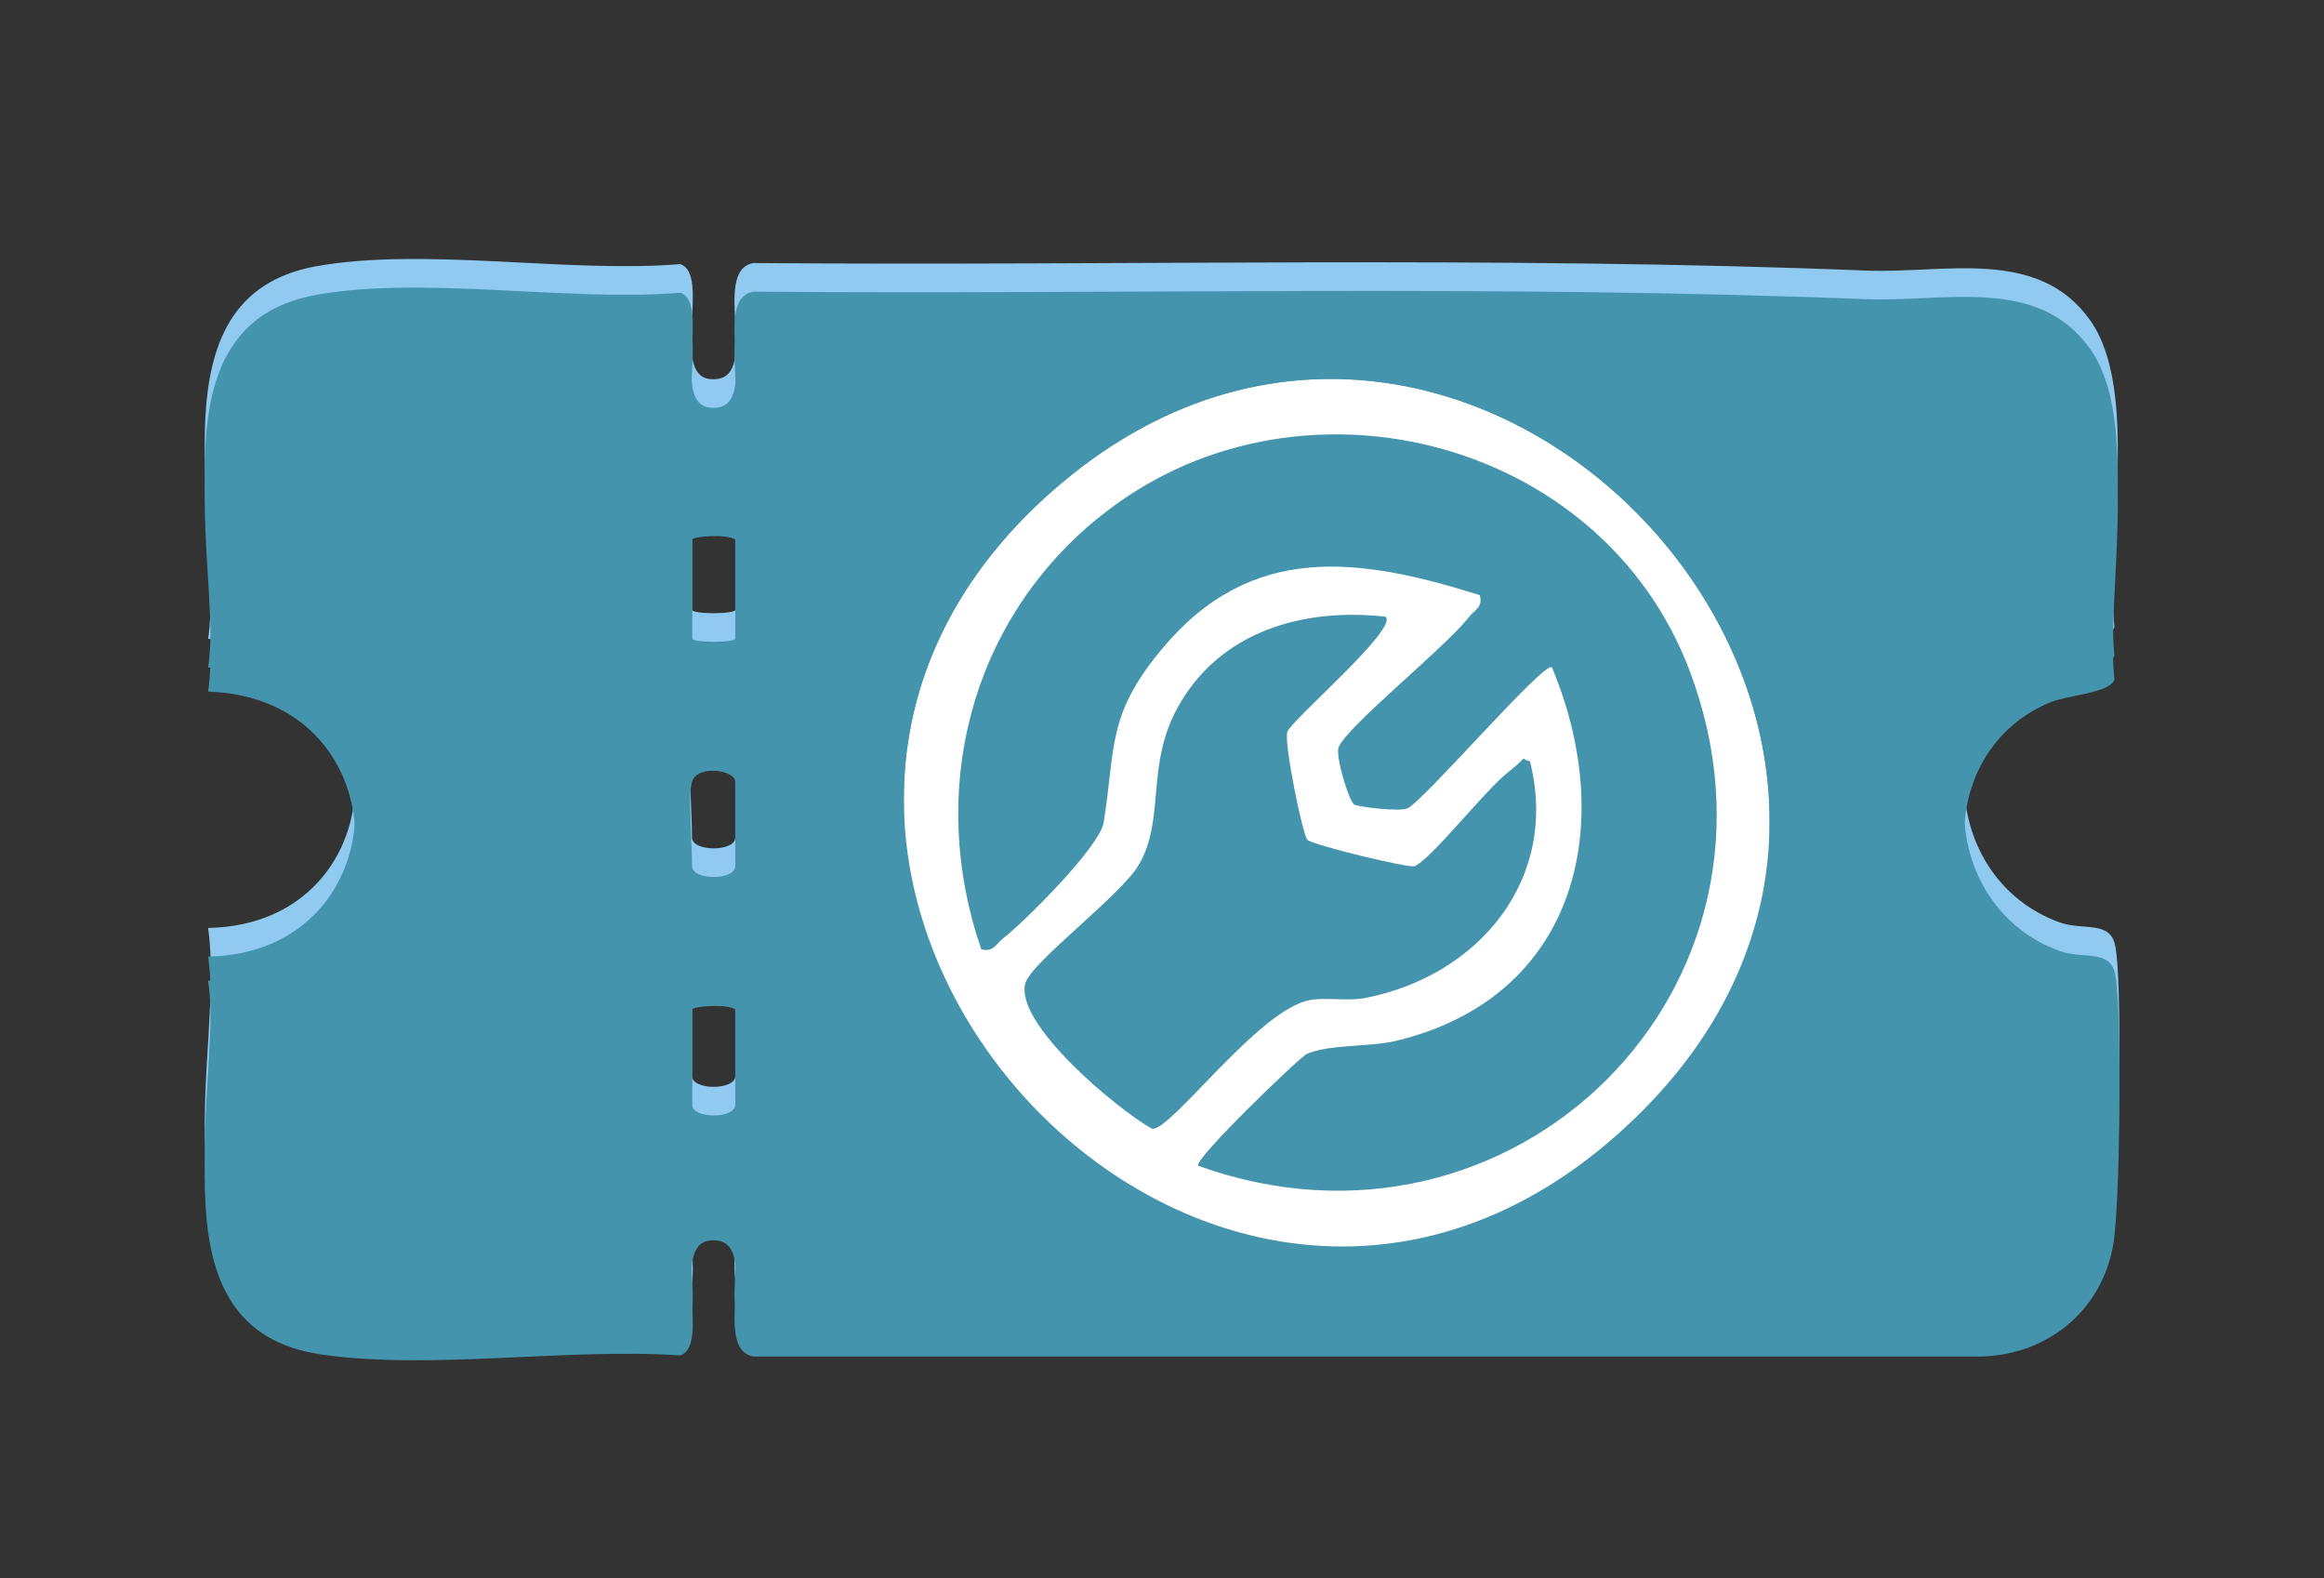 <?xml version="1.0" encoding="UTF-8"?>
<svg id="Capa_1" xmlns="http://www.w3.org/2000/svg" version="1.1" viewBox="0 0 1080 733.3">
  <rect x="0" y="0" width="1080" height="733.3" fill="#333333" stroke="none"/>
  <!-- Generator: Adobe Illustrator 29.8.2, SVG Export Plug-In . SVG Version: 2.1.1 Build 3)  -->
  <defs>
    <style>
      .st0 {
        fill: #4494ad;
      }

      .st1 {
        fill: #fff;
      }

      .st2 {
        fill: #90caf0;
      }
    </style>
  </defs>
  <g>
    <path class="st1" d="M756.1,509.7c-195.6,181.8-464.7-121.6-266.7-295.2,193.7-169.8,457.9,117.6,266.7,295.2Z"/>
    <g>
      <path class="st2" d="M983,439.5c-2.3-12.1-14.9-7-25.9-11-56.5-20.4-60.1-103.7-4.3-126.7,8.5-3.5,27.6-4.3,29.8-10.5-4-39.2,11.7-110-11.2-142.4-24.2-34.3-67.7-21.7-104.4-23.2-171.8-6.9-344.7-2.1-516.9-3.5-20.6,3.8,5.1,56.3-20.1,53.9-18.6-1.8.5-48.8-13.9-53.4-51.9,4.3-119.2-8-169.2,1-78.5,14.2-42.1,117.5-50.2,173.1,91.7,2.9,90.6,132.6,0,134.3,8.3,56.8-29.2,162,52.9,173.7,50.9,7.3,114.3-3.2,166.5.4,14.4-4.7-4.7-51.7,13.9-53.4,25.2-2.4-.4,50.1,20.1,53.9h567.6c32.3.6,59.4-20.6,64.5-52.9,2.8-17.6,4-97.1.8-113.4ZM341.7,499.9c0,6.7-20.1,6.7-20.1,0v-55.4c0-1.5,16.7-2.8,20.1,0v55.4ZM341.7,389.1c0,6.7-20.1,6.7-20.1,0,0-11.2-2.3-42.6,0-50.4,2.4-8.1,20.1-5.5,20.1,0v50.4ZM341.7,283.3c0,2.1-20.1,2.1-20.1,0v-57.1c0-1.5,16.7-2.8,20.1,0v57.1ZM756.1,509.7c-195.6,181.8-464.7-121.6-266.7-295.2,193.7-169.8,457.9,117.6,266.7,295.2Z"/>
      <path class="st2" d="M509.6,227.9c-59.4,48.9-78.6,127.3-53.6,199.8,5.8,1.5,6.7-2.4,10.1-5,10.4-8.1,45-42.7,46.8-53.9,5.6-35.4,1.5-49.9,27-80.5,41.5-49.9,91.5-42.8,147.8-25.1,1.5,5.8-2.4,6.7-5,10.1-10.8,14-56.4,50.5-60.6,60.5-1.7,4,5,26,7.4,26.8,3.4,1.2,21.1,3.2,24.5,1.7,7.5-3.3,63.5-68.5,67.2-65.6,30.9,73.9,11.2,153.8-73,173.7-11.5,2.7-30.8,1.4-41,6-3.3,1.5-52.6,49-50.4,51.9,146.5,52.7,283.9-83,228.4-230-41.4-109.6-185.2-144.8-275.4-70.5Z"/>
    </g>
    <path class="st2" d="M643.9,273.3c6.2,5.3-44.4,48.5-45.7,53.5-1.5,5.8,7.2,47.6,9.3,50s47.5,13.4,49.9,12.3c8-3.5,32.8-35.4,43.5-43.7s4.3-6.5,10.1-5c13.8,54.6-23.7,99.6-76.4,109.9-8.9,1.7-17.8-.4-25.8,1-23.7,4.1-64.8,61.1-73.4,59.8-16.2-9-64.1-48.9-58.9-67.6,2.7-9.8,44.5-40.9,52.7-55,12.4-21.1,3.2-45.9,17.9-72.8,19.4-35.6,58.3-46.8,96.8-42.5Z"/>
  </g>
  <g>
    <path class="st1" d="M756.1,534.2c-195.6,181.8-464.7-121.6-266.7-295.2,193.7-169.8,457.9,117.6,266.7,295.2Z"/>
    <g>
      <path class="st0" d="M983,464c-2.3-12.1-14.9-7-25.9-11-56.5-20.4-60.1-103.7-4.3-126.7,8.5-3.5,27.6-4.3,29.8-10.5-4-39.2,11.7-110-11.2-142.4-24.2-34.3-67.7-21.7-104.4-23.2-171.8-6.9-344.7-2.1-516.9-3.5-20.6,3.8,5.1,56.3-20.1,53.9-18.6-1.8.5-48.8-13.9-53.4-51.9,4.3-119.2-8-169.2,1-78.5,14.2-42.1,117.5-50.2,173.1,91.7,2.9,90.6,132.6,0,134.3,8.3,56.8-29.2,162,52.9,173.7,50.9,7.3,114.3-3.2,166.5.4,14.4-4.7-4.7-51.7,13.9-53.4,25.2-2.4-.4,50.1,20.1,53.9h567.6c32.3.6,59.4-20.6,64.5-52.9,2.8-17.6,4-97.1.8-113.4ZM341.7,524.4c0,6.7-20.1,6.7-20.1,0v-55.4c0-1.5,16.7-2.8,20.1,0v55.4ZM341.7,413.6c0,6.7-20.1,6.7-20.1,0,0-11.2-2.3-42.6,0-50.4,2.4-8.1,20.1-5.5,20.1,0v50.4ZM341.7,307.8c0,2.1-20.1,2.1-20.1,0v-57.1c0-1.5,16.7-2.8,20.1,0v57.1ZM756.1,534.2c-195.6,181.8-464.7-121.6-266.7-295.2,193.7-169.8,457.9,117.6,266.7,295.2Z"/>
      <path class="st0" d="M509.6,252.4c-59.4,48.9-78.6,127.3-53.6,199.8,5.8,1.5,6.7-2.4,10.1-5,10.4-8.1,45-42.7,46.8-53.9,5.6-35.4,1.5-49.9,27-80.5,41.5-49.9,91.5-42.8,147.8-25.1,1.5,5.8-2.4,6.7-5,10.1-10.8,14-56.4,50.5-60.6,60.5-1.7,4,5,26,7.4,26.8,3.4,1.2,21.1,3.2,24.5,1.7,7.5-3.3,63.5-68.5,67.2-65.6,30.9,73.9,11.2,153.8-73,173.7-11.5,2.7-30.8,1.4-41,6-3.3,1.5-52.6,49-50.4,51.9,146.5,52.7,283.9-83,228.4-230-41.4-109.6-185.2-144.8-275.4-70.5Z"/>
    </g>
    <path class="st0" d="M643.9,297.8c6.2,5.3-44.4,48.5-45.7,53.5-1.5,5.8,7.2,47.6,9.3,50s47.5,13.4,49.9,12.3c8-3.5,32.8-35.4,43.5-43.7s4.3-6.5,10.1-5c13.8,54.6-23.7,99.6-76.4,109.9-8.9,1.7-17.8-.4-25.8,1-23.7,4.1-64.8,61.1-73.4,59.8-16.2-9-64.1-48.9-58.9-67.6,2.7-9.8,44.5-40.9,52.7-55,12.4-21.1,3.2-45.9,17.9-72.8,19.4-35.6,58.3-46.8,96.8-42.5Z"/>
  </g>
  <g>
    <path class="st1" d="M756.1,523c-195.6,181.8-464.7-121.6-266.7-295.2,193.7-169.8,457.9,117.6,266.7,295.2Z"/>
    <g>
      <path class="st0" d="M983,452.8c-2.3-12.1-14.9-7-25.9-11-56.5-20.4-60.1-103.7-4.3-126.7,8.5-3.5,27.6-4.3,29.8-10.5-4-39.2,11.7-110-11.2-142.4-24.2-34.3-67.7-21.7-104.4-23.2-171.8-6.9-344.7-2.1-516.9-3.5-20.6,3.8,5.1,56.3-20.1,53.9-18.6-1.8.5-48.8-13.9-53.4-51.9,4.3-119.2-8-169.2,1-78.5,14.2-42.1,117.5-50.2,173.1,91.7,2.9,90.6,132.6,0,134.3,8.3,56.8-29.2,162,52.9,173.7,50.9,7.3,114.3-3.2,166.5.4,14.4-4.7-4.7-51.7,13.9-53.4,25.2-2.4-.4,50.1,20.1,53.9h567.6c32.3.6,59.4-20.6,64.5-52.9,2.8-17.6,4-97.1.8-113.4ZM341.7,513.2c0,6.7-20.1,6.7-20.1,0v-55.4c0-1.5,16.7-2.8,20.1,0v55.4ZM341.7,402.4c0,6.7-20.1,6.7-20.1,0,0-11.2-2.3-42.6,0-50.4,2.4-8.1,20.1-5.5,20.1,0v50.4ZM341.7,296.6c0,2.1-20.1,2.1-20.1,0v-57.1c0-1.5,16.7-2.8,20.1,0v57.1ZM756.1,523c-195.6,181.8-464.7-121.6-266.7-295.2,193.7-169.8,457.9,117.6,266.7,295.2Z"/>
      <path class="st0" d="M509.6,241.2c-59.4,48.9-78.6,127.3-53.6,199.8,5.8,1.5,6.7-2.4,10.1-5,10.4-8.1,45-42.7,46.8-53.9,5.6-35.4,1.5-49.9,27-80.5,41.5-49.9,91.5-42.8,147.8-25.1,1.5,5.8-2.4,6.7-5,10.1-10.8,14-56.4,50.5-60.6,60.5-1.7,4,5,26,7.4,26.8,3.4,1.2,21.1,3.2,24.5,1.7,7.5-3.3,63.5-68.5,67.2-65.6,30.9,73.9,11.2,153.8-73,173.7-11.5,2.7-30.8,1.4-41,6-3.3,1.5-52.6,49-50.4,51.9,146.5,52.7,283.9-83,228.4-230-41.4-109.6-185.2-144.8-275.4-70.5Z"/>
    </g>
    <path class="st0" d="M643.9,286.6c6.2,5.3-44.4,48.5-45.7,53.5-1.5,5.8,7.2,47.6,9.3,50s47.5,13.4,49.9,12.3c8-3.5,32.8-35.4,43.5-43.7s4.3-6.5,10.1-5c13.8,54.6-23.7,99.6-76.4,109.9-8.9,1.7-17.8-.4-25.8,1-23.7,4.1-64.8,61.1-73.4,59.8-16.2-9-64.1-48.9-58.9-67.6,2.7-9.8,44.5-40.9,52.7-55,12.4-21.1,3.2-45.9,17.9-72.8,19.4-35.6,58.3-46.8,96.8-42.5Z"/>
  </g>
</svg>